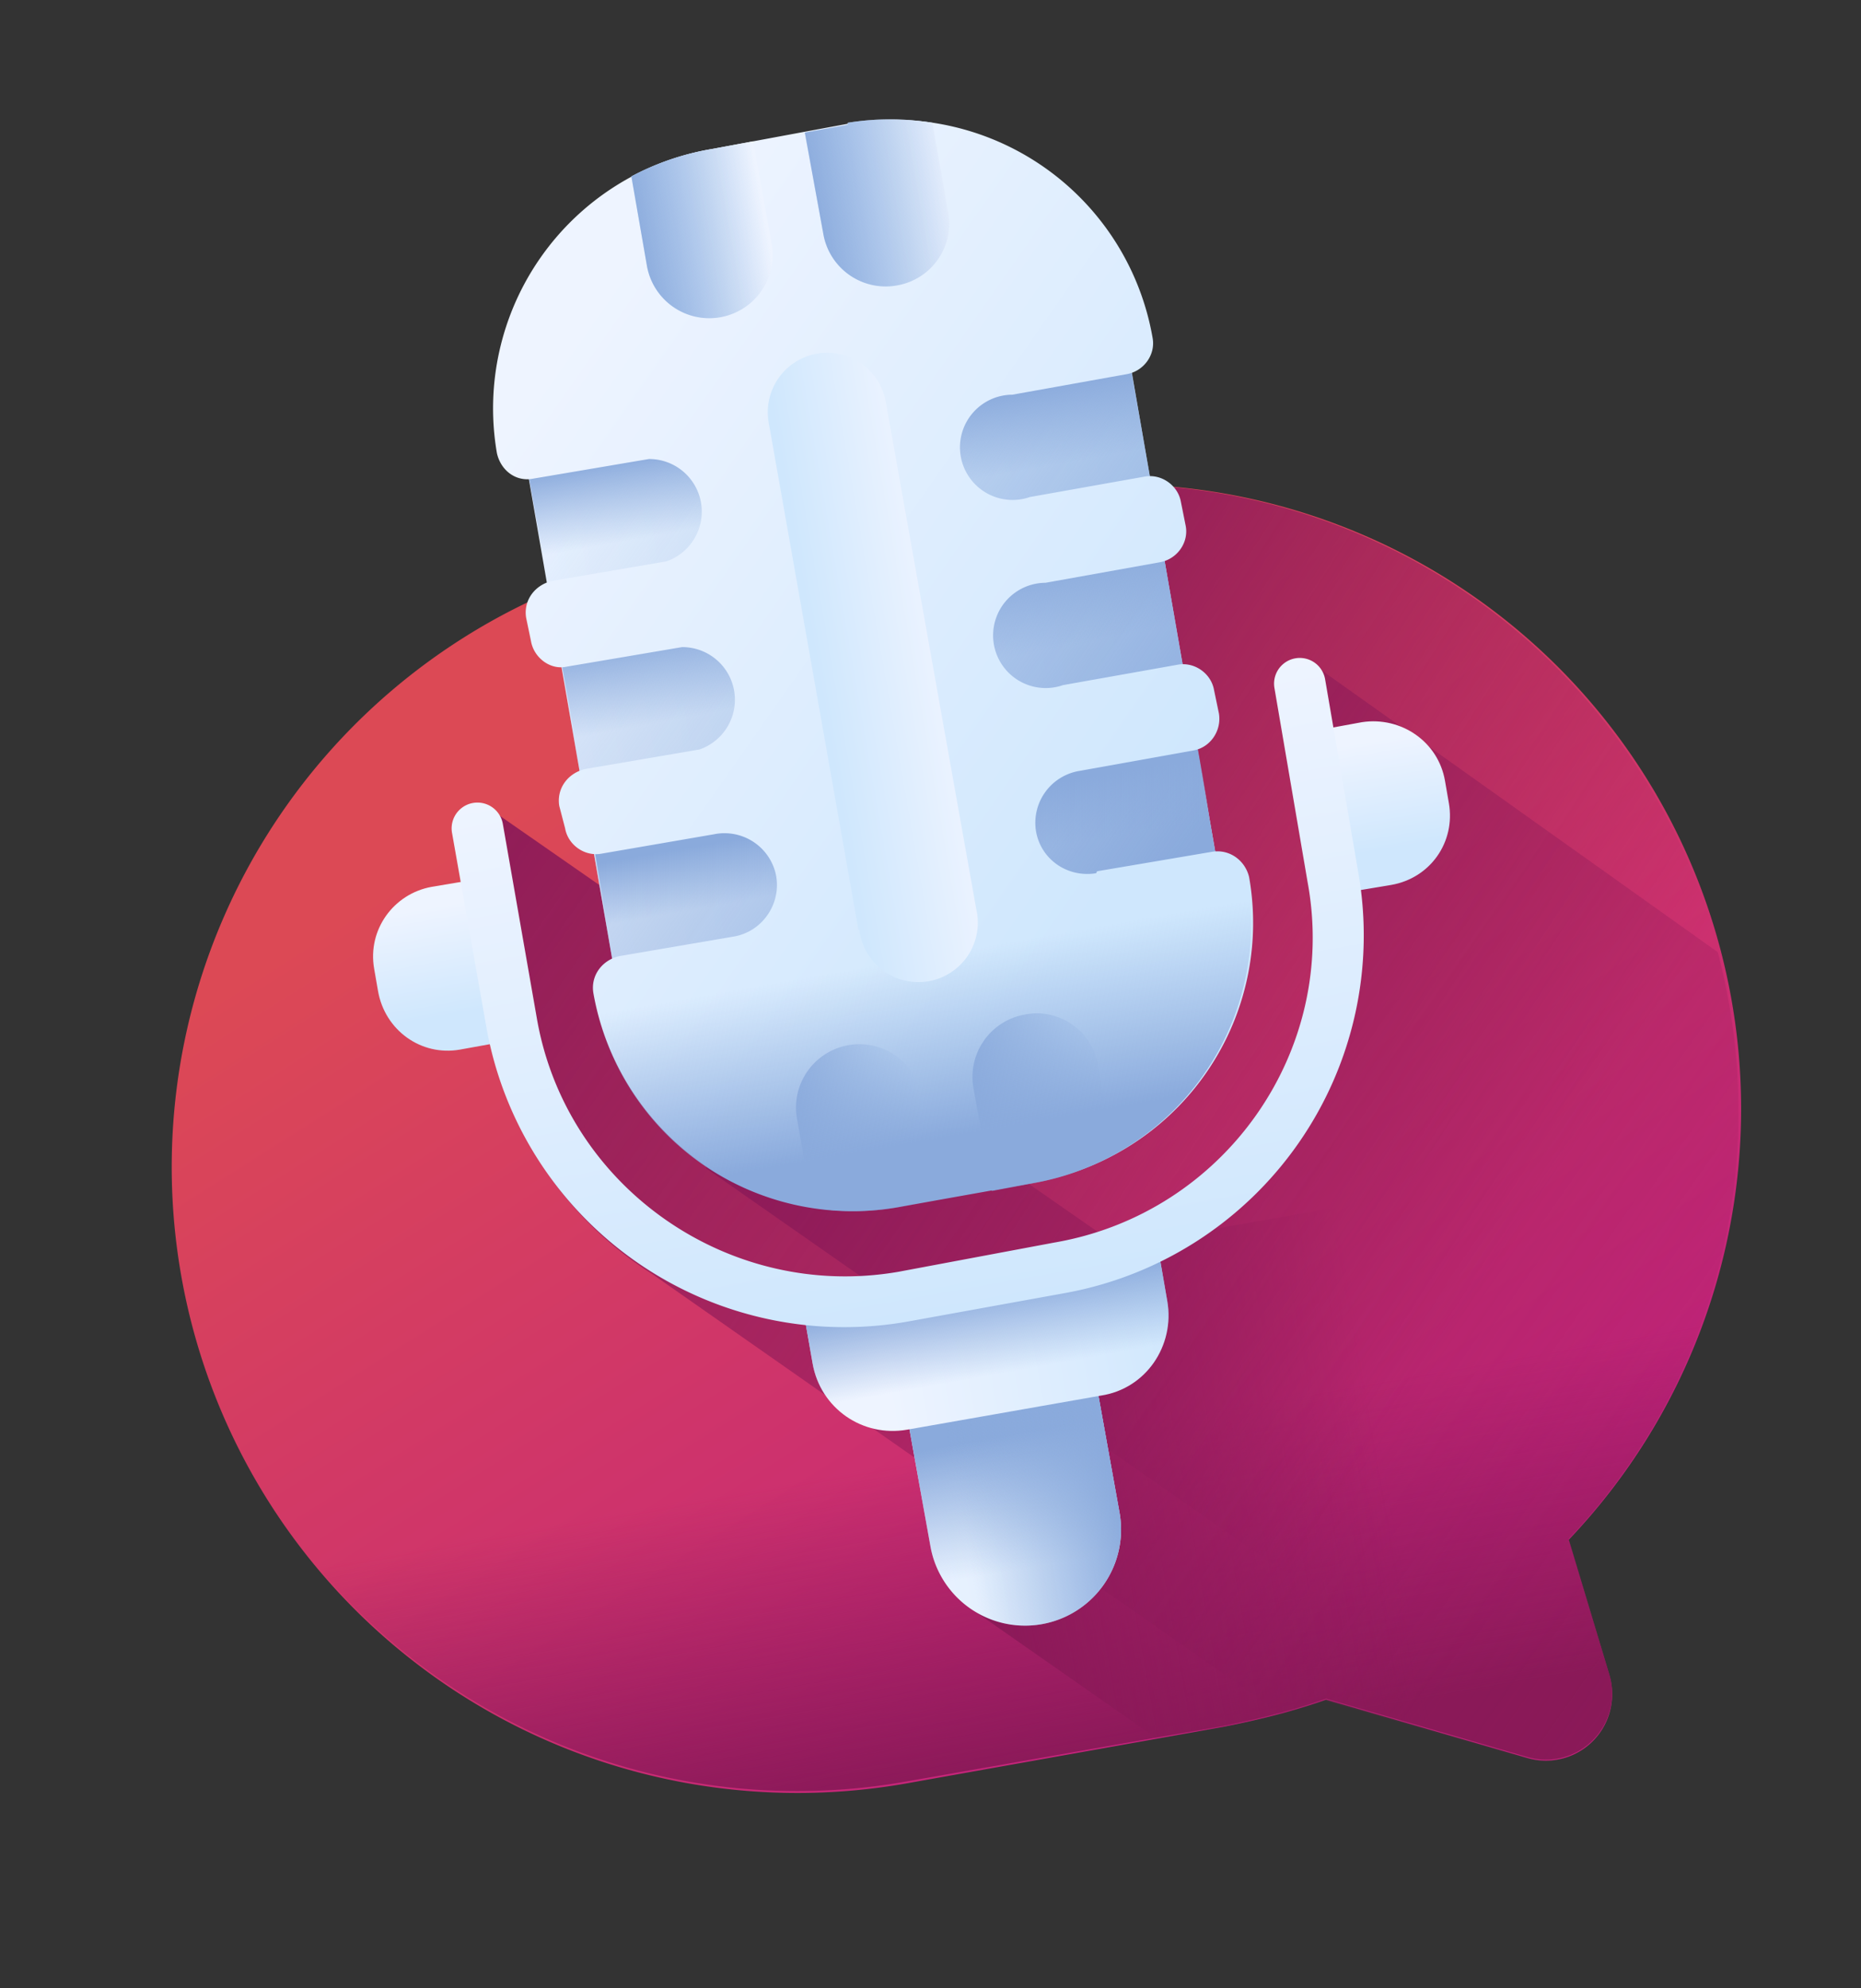 <svg xmlns="http://www.w3.org/2000/svg" fill="none" viewBox="0 0 191 204">
  <rect x="0" y="0" width="191" height="204" fill="#333333" stroke="none"/>
  <defs/>
  <path fill="url(#paint0_linear)" d="M103.2 50.7l-32.5 5.8A64.2 64.2 0 1093 183l32.5-5.8c3.6-.7 7.2-1.6 10.6-2.8l20.7 6a6.8 6.8 0 008.4-8.4l-4.2-14a64.1 64.1 0 00-57.8-107.3z"/>
  <path fill="url(#paint1_linear)" d="M177.3 126.6L27 153a64.2 64.2 0 0066 29.8l32.5-5.7c3.6-.7 7.2-1.6 10.6-2.8l20.7 6a6.8 6.8 0 008.4-8.4l-4.2-14c8.2-8.6 13.9-19.5 16.3-31.4z"/>
  <path fill="url(#paint2_linear)" d="M178.5 116.6L94 131.5l6 33.8 18.6 13 6.8-1.1c3.6-.7 7.2-1.6 10.6-2.8l20.7 6a6.8 6.8 0 008.4-8.4l-4.2-14a64.2 64.2 0 0017.5-41.4z"/>
  <path fill="url(#paint3_linear)" d="M161 158l4.2 14a6.8 6.8 0 01-5.7 8.7l-87-60.8-10.7-61.2a64.7 64.7 0 019-2.2l32.4-5.8a64 64 0 0174.3 52.1c3.7 20.8-3 41-16.5 55.3z"/>
  <path fill="url(#paint4_linear)" d="M135.2 68.3a2.6 2.6 0 00-4 2.6l3.5 19.8a32.1 32.1 0 01-21.6 36L51 83.5a2.6 2.6 0 00-4.3 2.4l3.5 19.8a37.2 37.2 0 0016.7 25l64.6 45.2 4.5-1.4 20.7 6a6.8 6.8 0 008.4-8.4l-4.2-14a64.1 64.1 0 0015.4-60.4 43507 43507 0 00-41.2-29.3z"/>
  <path fill="url(#paint5_linear)" d="M53 42l61.9-11L126 94.7l-61.9 11L53 41.8z"/>
  <path fill="url(#paint6_linear)" d="M53 42l61.9-11L126 94.7l-61.9 11L53 41.8z"/>
  <path fill="url(#paint7_linear)" d="M54 47.4l61.8-10.9 1.7 9.5-61.8 11-1.7-9.6z"/>
  <path fill="url(#paint8_linear)" d="M57.3 66.2l61.8-11 1.7 9.6L59 75.7l-1.7-9.5z"/>
  <path fill="url(#paint9_linear)" d="M60.8 86l61.8-11 1.7 9.5-61.9 11-1.6-9.6z"/>
  <path fill="url(#paint10_linear)" d="M112.5 89.6c-3 .5-5.8-1.5-6.2-4.5a5.4 5.4 0 014.5-6l11.7-2.1c1.7-.3 2.9-2 2.6-3.8l-.5-2.4c-.3-1.7-2-2.9-3.7-2.6l-11.8 2.1a5.4 5.4 0 11-1.8-10.5l11.7-2.1c1.8-.3 3-2 2.7-3.7l-.5-2.5c-.3-1.7-2-2.9-3.7-2.6L105.7 51a5.4 5.4 0 11-1.8-10.5l11.7-2.1c1.8-.3 3-2 2.7-3.7a27 27 0 00-31.3-22l-14 2.6a27 27 0 00-22 31.2c.4 1.8 2 3 3.8 2.6l11.8-2a5.4 5.4 0 011.8 10.5l-11.7 2c-1.8.4-3 2-2.7 3.8l.5 2.4c.3 1.7 2 3 3.7 2.6l11.8-2a5.4 5.4 0 011.8 10.5l-11.7 2c-1.8.4-3 2-2.7 3.8L58 85c.3 1.7 2 2.9 3.7 2.6l11.6-2a5.4 5.4 0 016.3 4c.7 3-1.3 6-4.3 6.5l-11.7 2c-1.8.4-3 2-2.7 3.8a27 27 0 0031.3 21.9l14-2.5a27 27 0 0022-31.3c-.4-1.7-2-2.9-3.8-2.6l-11.8 2z"/>
  <path fill="url(#paint11_linear)" d="M92.1 123.9c-3 .5-5.9.5-8.7 0l-1.6-9.1a6.5 6.5 0 1112.8-2.3l1.9 10.6-4.4.8z"/>
  <path fill="url(#paint12_linear)" d="M106.1 121.4l-4.3.8-1.9-10.6a6.5 6.5 0 015.3-7.5c3.5-.7 6.9 1.7 7.5 5.2l1.6 9.2a27 27 0 01-8.2 2.9z"/>
  <path fill="url(#paint13_linear)" d="M75.2 96.2l-11.7 2c-1.8.4-3 2-2.6 3.8A27 27 0 0092 123.9l14-2.5a27 27 0 0022-31.3c-.4-1.7-2-2.9-3.8-2.6l-11.8 2c-1.4.3-2.8 0-4-.8L78.8 94c-.8 1-2 2-3.5 2.2z"/>
  <path fill="url(#paint14_linear)" d="M88.1 95.4l-9.2-52a6.1 6.1 0 0112-2.2l9.3 52.1a6.1 6.1 0 11-12 2.1z"/>
  <path fill="url(#paint15_linear)" d="M114.9 155.2l-2.4-13.3-19.4 3.4 2.4 13.4a9.8 9.8 0 1019.4-3.5z"/>
  <path fill="url(#paint16_linear)" d="M114.9 155.2l-2.4-13.3-19.4 3.4 2.4 13.4a9.8 9.8 0 1019.4-3.5z"/>
  <path fill="url(#paint17_linear)" d="M114.9 155.2l-2.4-13.3-19.4 3.4 2.4 13.4a9.8 9.8 0 1019.4-3.5z"/>
  <path fill="url(#paint18_linear)" d="M113 143.2l-19.9 3.5c-4.6.8-8.9-2.2-9.7-6.8l-1.1-6.3 36.4-6.4 1.1 6.3c.8 4.6-2.2 9-6.8 9.7z"/>
  <path fill="url(#paint19_linear)" d="M113 143.2l-19.9 3.5c-4.6.8-8.9-2.2-9.7-6.8l-1.1-6.3 36.4-6.4 1.1 6.3c.8 4.6-2.2 9-6.8 9.7z"/>
  <path fill="url(#paint20_linear)" d="M54.4 106.4l-7.2 1.3c-4 .7-7.7-2-8.4-6l-.4-2.3c-.7-4 2-7.7 5.9-8.4l7.1-1.2 3 16.6z"/>
  <path fill="url(#paint21_linear)" d="M135.6 92l7.2-1.2c4-.7 6.6-4.4 5.9-8.4l-.4-2.3c-.7-4-4.5-6.6-8.5-6l-7.1 1.3 3 16.7z"/>
  <path fill="url(#paint22_linear)" d="M109.2 132.7l-16 2.9a37.3 37.3 0 01-43.3-30.3l-3.5-19.8a2.6 2.6 0 115.2-1l3.5 20c3 17.3 19.7 29 37.1 26l16-3c17.5-3 29.2-19.7 26-37l-3.4-19.9a2.6 2.6 0 115.2-.9l3.4 19.8a37.3 37.3 0 01-30.2 43.2z"/>
  <path fill="url(#paint23_linear)" d="M73 15.3a27 27 0 00-8.2 2.8l1.6 9.2A6.5 6.5 0 1079.2 25l-1.9-10.5-4.3.8z"/>
  <path fill="url(#paint24_linear)" d="M87 12.8l-4.4.8L84.5 24a6.5 6.5 0 007.5 5.3c3.6-.6 6-4 5.3-7.6l-1.6-9.1a27 27 0 00-8.7 0z"/>
  <path fill="url(#paint25_linear)" d="M73 15.3a27 27 0 00-8.2 2.8l1.6 9.2A6.5 6.5 0 1079.2 25l-1.9-10.5-4.3.8z"/>
  <path fill="url(#paint26_linear)" d="M87 12.8l-4.4.8L84.5 24a6.5 6.5 0 007.5 5.3c3.6-.6 6-4 5.3-7.6l-1.6-9.1a27 27 0 00-8.7 0z"/>
  <defs>
    <linearGradient id="paint0_linear" x1="69.5" x2="131.4" y1="71.6" y2="169.6" gradientUnits="userSpaceOnUse">
      <stop stop-color="#DC4955"/>
      <stop offset="1" stop-color="#C4237C"/>
    </linearGradient>
    <linearGradient id="paint1_linear" x1="103.6" x2="109.4" y1="148.1" y2="181.1" gradientUnits="userSpaceOnUse">
      <stop stop-color="#8A1958" stop-opacity="0"/>
      <stop offset="1" stop-color="#8A1958"/>
    </linearGradient>
    <linearGradient id="paint2_linear" x1="142.6" x2="98.4" y1="153.3" y2="161.1" gradientUnits="userSpaceOnUse">
      <stop stop-color="#8A1958" stop-opacity="0"/>
      <stop offset="1" stop-color="#8A1958"/>
    </linearGradient>
    <linearGradient id="paint3_linear" x1="158.1" x2="85.9" y1="122.8" y2="76.2" gradientUnits="userSpaceOnUse">
      <stop stop-color="#8A1958" stop-opacity="0"/>
      <stop offset="1" stop-color="#8A1958"/>
    </linearGradient>
    <linearGradient id="paint4_linear" x1="184.9" x2="49.5" y1="158.1" y2="63.3" gradientUnits="userSpaceOnUse">
      <stop stop-color="#8A1958" stop-opacity="0"/>
      <stop offset="1" stop-color="#8A1958"/>
    </linearGradient>
    <linearGradient id="paint5_linear" x1="37.1" x2="132.3" y1="77.6" y2="60.8" gradientUnits="userSpaceOnUse">
      <stop stop-color="#EEF4FF"/>
      <stop offset="1" stop-color="#CFE7FD"/>
    </linearGradient>
    <linearGradient id="paint6_linear" x1="60.2" x2="120.2" y1="47.8" y2="89.8" gradientUnits="userSpaceOnUse">
      <stop stop-color="#8AAADC" stop-opacity="0"/>
      <stop offset="1" stop-color="#8AAADC"/>
    </linearGradient>
    <linearGradient id="paint7_linear" x1="86.6" x2="85.1" y1="51.6" y2="43.1" gradientUnits="userSpaceOnUse">
      <stop stop-color="#8AAADC" stop-opacity="0"/>
      <stop offset="1" stop-color="#8AAADC"/>
    </linearGradient>
    <linearGradient id="paint8_linear" x1="89.9" x2="88.2" y1="70" y2="60.9" gradientUnits="userSpaceOnUse">
      <stop stop-color="#8AAADC" stop-opacity="0"/>
      <stop offset="1" stop-color="#8AAADC"/>
    </linearGradient>
    <linearGradient id="paint9_linear" x1="93.3" x2="92.2" y1="89.5" y2="83.2" gradientUnits="userSpaceOnUse">
      <stop stop-color="#8AAADC" stop-opacity="0"/>
      <stop offset="1" stop-color="#8AAADC"/>
    </linearGradient>
    <linearGradient id="paint10_linear" x1="52.8" x2="116.8" y1="42.6" y2="87.4" gradientUnits="userSpaceOnUse">
      <stop stop-color="#EEF4FF"/>
      <stop offset="1" stop-color="#CFE7FD"/>
    </linearGradient>
    <linearGradient id="paint11_linear" x1="94.8" x2="81.1" y1="114.6" y2="117" gradientUnits="userSpaceOnUse">
      <stop stop-color="#8AAADC" stop-opacity="0"/>
      <stop offset="1" stop-color="#8AAADC"/>
    </linearGradient>
    <linearGradient id="paint12_linear" x1="114.7" x2="99.2" y1="111.1" y2="113.9" gradientUnits="userSpaceOnUse">
      <stop stop-color="#8AAADC" stop-opacity="0"/>
      <stop offset="1" stop-color="#8AAADC"/>
    </linearGradient>
    <linearGradient id="paint13_linear" x1="94.8" x2="98" y1="98.2" y2="116.5" gradientUnits="userSpaceOnUse">
      <stop stop-color="#8AAADC" stop-opacity="0"/>
      <stop offset="1" stop-color="#8AAADC"/>
    </linearGradient>
    <linearGradient id="paint14_linear" x1="97.3" x2="84" y1="67" y2="69.3" gradientUnits="userSpaceOnUse">
      <stop stop-color="#EEF4FF"/>
      <stop offset="1" stop-color="#CFE7FD"/>
    </linearGradient>
    <linearGradient id="paint15_linear" x1="85.8" x2="131.9" y1="158.5" y2="150.3" gradientUnits="userSpaceOnUse">
      <stop stop-color="#EEF4FF"/>
      <stop offset="1" stop-color="#CFE7FD"/>
    </linearGradient>
    <linearGradient id="paint16_linear" x1="105.9" x2="103.5" y1="160.8" y2="147.3" gradientUnits="userSpaceOnUse">
      <stop stop-color="#8AAADC" stop-opacity="0"/>
      <stop offset="1" stop-color="#8AAADC"/>
    </linearGradient>
    <linearGradient id="paint17_linear" x1="98.8" x2="115.2" y1="156.2" y2="153.3" gradientUnits="userSpaceOnUse">
      <stop stop-color="#8AAADC" stop-opacity="0"/>
      <stop offset="1" stop-color="#8AAADC"/>
    </linearGradient>
    <linearGradient id="paint18_linear" x1="90.5" x2="121.2" y1="139.7" y2="134.2" gradientUnits="userSpaceOnUse">
      <stop stop-color="#EEF4FF"/>
      <stop offset="1" stop-color="#CFE7FD"/>
    </linearGradient>
    <linearGradient id="paint19_linear" x1="102.4" x2="100.8" y1="141" y2="132.1" gradientUnits="userSpaceOnUse">
      <stop stop-color="#8AAADC" stop-opacity="0"/>
      <stop offset="1" stop-color="#8AAADC"/>
    </linearGradient>
    <linearGradient id="paint20_linear" x1="44.6" x2="46.6" y1="93" y2="104.1" gradientUnits="userSpaceOnUse">
      <stop stop-color="#EEF4FF"/>
      <stop offset="1" stop-color="#CFE7FD"/>
    </linearGradient>
    <linearGradient id="paint21_linear" x1="140.2" x2="142.1" y1="76.1" y2="87.2" gradientUnits="userSpaceOnUse">
      <stop stop-color="#EEF4FF"/>
      <stop offset="1" stop-color="#CFE7FD"/>
    </linearGradient>
    <linearGradient id="paint22_linear" x1="90.7" x2="101.2" y1="75" y2="134.2" gradientUnits="userSpaceOnUse">
      <stop stop-color="#EEF4FF"/>
      <stop offset="1" stop-color="#CFE7FD"/>
    </linearGradient>
    <linearGradient id="paint23_linear" x1="78.6" x2="65" y1="23" y2="25.4" gradientUnits="userSpaceOnUse">
      <stop stop-color="#EEF4FF"/>
      <stop offset="1" stop-color="#CFE7FD"/>
    </linearGradient>
    <linearGradient id="paint24_linear" x1="98.5" x2="83.1" y1="19.5" y2="22.2" gradientUnits="userSpaceOnUse">
      <stop stop-color="#EEF4FF"/>
      <stop offset="1" stop-color="#CFE7FD"/>
    </linearGradient>
    <linearGradient id="paint25_linear" x1="78.6" x2="65" y1="23" y2="25.4" gradientUnits="userSpaceOnUse">
      <stop stop-color="#8AAADC" stop-opacity="0"/>
      <stop offset="1" stop-color="#8AAADC"/>
    </linearGradient>
    <linearGradient id="paint26_linear" x1="98.5" x2="83.1" y1="19.5" y2="22.2" gradientUnits="userSpaceOnUse">
      <stop stop-color="#8AAADC" stop-opacity="0"/>
      <stop offset="1" stop-color="#8AAADC"/>
    </linearGradient>
  </defs>
</svg>
